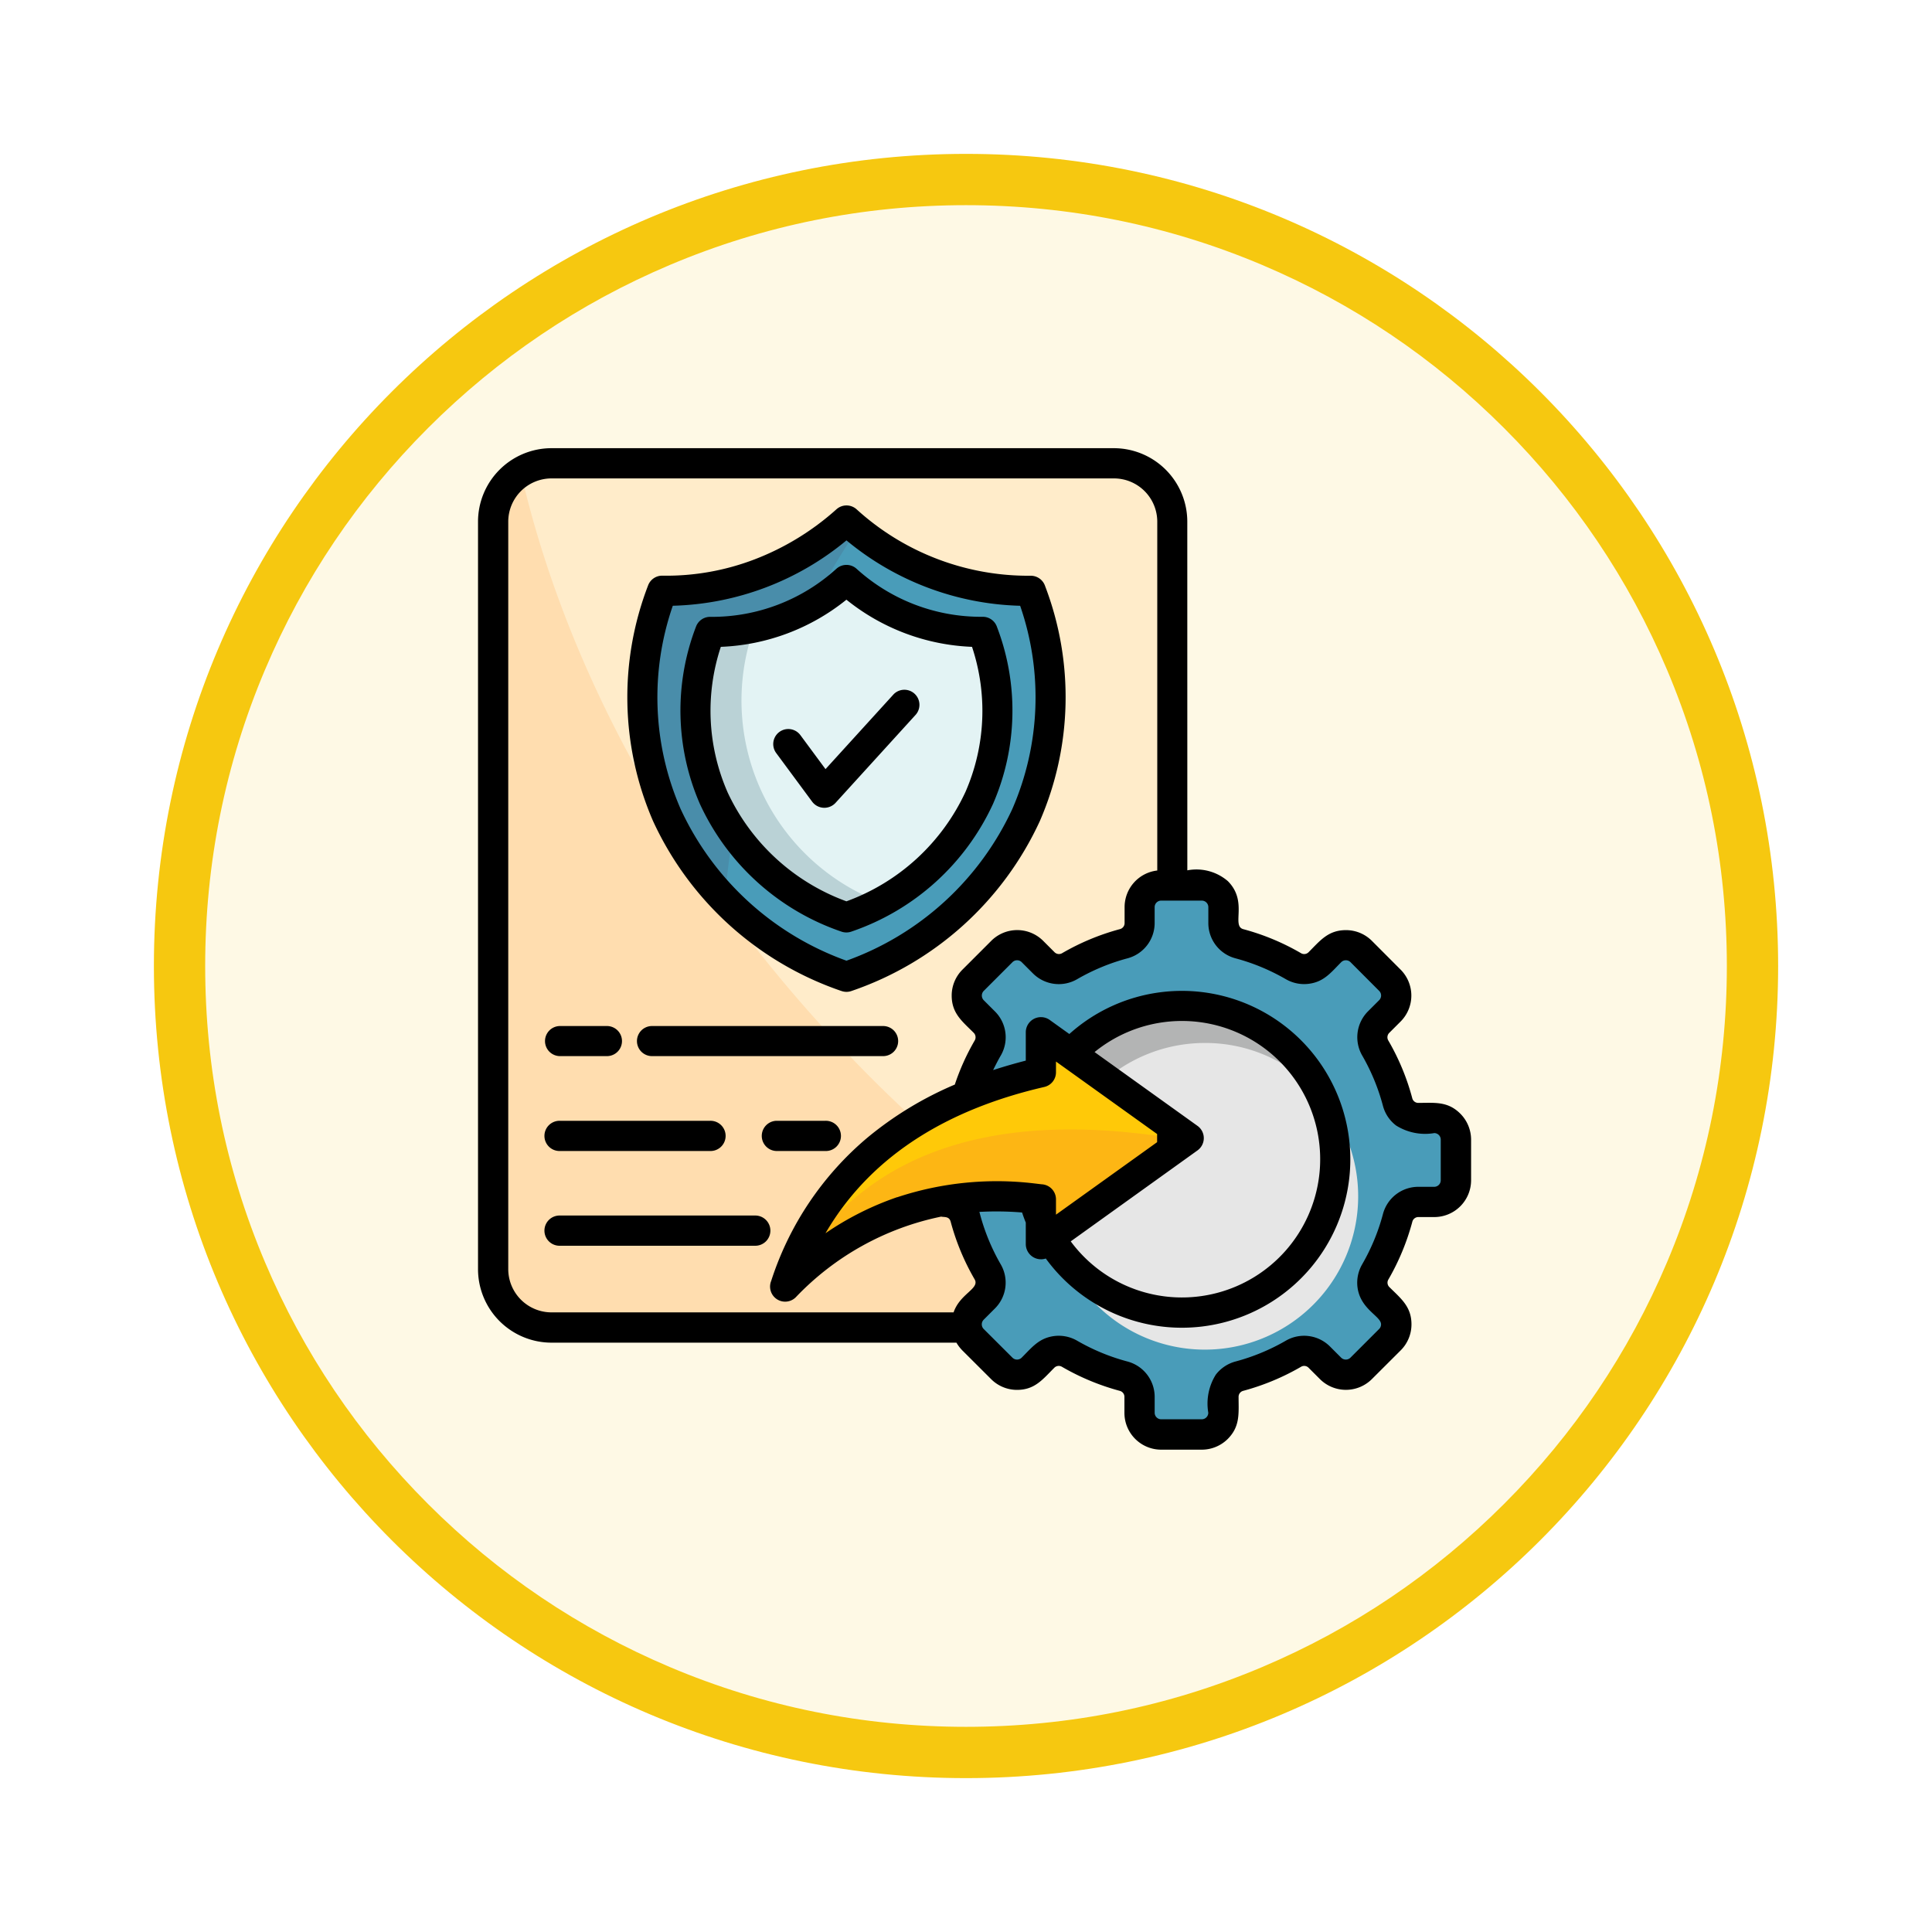 <svg xmlns="http://www.w3.org/2000/svg" xmlns:xlink="http://www.w3.org/1999/xlink" width="113" height="113" viewBox="0 0 113 113">
  <defs>
    <filter id="Trazado_982547" x="0" y="-0.001" width="113" height="113" filterUnits="userSpaceOnUse">
      <feOffset dy="3" input="SourceAlpha"/>
      <feGaussianBlur stdDeviation="3" result="blur"/>
      <feFlood flood-opacity="0.161"/>
      <feComposite operator="in" in2="blur"/>
      <feComposite in="SourceGraphic"/>
    </filter>
  </defs>
  <g id="Grupo_1226187" data-name="Grupo 1226187" transform="translate(-1216.232 -10517.926)">
    <g id="Grupo_1225531" data-name="Grupo 1225531" transform="translate(0 9222.583)">
      <g id="Grupo_1225179" data-name="Grupo 1225179" transform="translate(0 -3445.654)">
        <g id="Grupo_1224650" data-name="Grupo 1224650" transform="translate(0 1927)">
          <g id="Grupo_1224294" data-name="Grupo 1224294" transform="translate(0.723 859.245)">
            <g id="Grupo_1224094" data-name="Grupo 1224094" transform="translate(541.51 -2620.317)">
              <g id="Grupo_1223184" data-name="Grupo 1223184" transform="translate(683 4581.069)">
                <g id="Grupo_1211216" data-name="Grupo 1211216" transform="translate(0)">
                  <g id="Grupo_1210737" data-name="Grupo 1210737">
                    <g id="Grupo_1210537" data-name="Grupo 1210537">
                      <g id="Grupo_1164202" data-name="Grupo 1164202">
                        <g id="Grupo_1158168" data-name="Grupo 1158168">
                          <g id="Grupo_1152576" data-name="Grupo 1152576">
                            <g id="Grupo_1148633" data-name="Grupo 1148633">
                              <g id="Grupo_1148525" data-name="Grupo 1148525">
                                <g transform="matrix(1, 0, 0, 1, -9, -6)" filter="url(#Trazado_982547)">
                                  <g id="Trazado_982547-2" data-name="Trazado 982547" transform="translate(9 6)" fill="#fef9e5">
                                    <path d="M 47.5 93.5 C 41.289 93.5 35.265 92.284 29.595 89.886 C 24.118 87.569 19.198 84.252 14.973 80.027 C 10.748 75.802 7.431 70.882 5.114 65.405 C 2.716 59.735 1.5 53.711 1.5 47.5 C 1.5 41.289 2.716 35.265 5.114 29.595 C 7.431 24.118 10.748 19.198 14.973 14.973 C 19.198 10.748 24.118 7.431 29.595 5.114 C 35.265 2.716 41.289 1.5 47.5 1.5 C 53.711 1.5 59.735 2.716 65.405 5.114 C 70.882 7.431 75.802 10.748 80.027 14.973 C 84.252 19.198 87.569 24.118 89.886 29.595 C 92.284 35.265 93.5 41.289 93.5 47.5 C 93.5 53.711 92.284 59.735 89.886 65.405 C 87.569 70.882 84.252 75.802 80.027 80.027 C 75.802 84.252 70.882 87.569 65.405 89.886 C 59.735 92.284 53.711 93.5 47.5 93.5 Z" stroke="none"/>
                                    <path d="M 47.5 3 C 41.491 3 35.664 4.176 30.18 6.496 C 24.881 8.737 20.122 11.946 16.034 16.034 C 11.946 20.122 8.737 24.881 6.496 30.18 C 4.176 35.664 3 41.491 3 47.5 C 3 53.509 4.176 59.336 6.496 64.82 C 8.737 70.119 11.946 74.878 16.034 78.966 C 20.122 83.054 24.881 86.263 30.18 88.504 C 35.664 90.824 41.491 92 47.5 92 C 53.509 92 59.336 90.824 64.82 88.504 C 70.119 86.263 74.878 83.054 78.966 78.966 C 83.054 74.878 86.263 70.119 88.504 64.82 C 90.824 59.336 92 53.509 92 47.5 C 92 41.491 90.824 35.664 88.504 30.18 C 86.263 24.881 83.054 20.122 78.966 16.034 C 74.878 11.946 70.119 8.737 64.82 6.496 C 59.336 4.176 53.509 3 47.5 3 M 47.5 -7.62939453125e-06 C 73.734 -7.62939453125e-06 95 21.266 95 47.5 C 95 73.734 73.734 95 47.5 95 C 21.266 95 -7.62939453125e-06 73.734 -7.62939453125e-06 47.5 C -7.62939453125e-06 21.266 21.266 -7.62939453125e-06 47.5 -7.62939453125e-06 Z" stroke="none" fill="#f6c810"/>
                                  </g>
                                </g>
                              </g>
                            </g>
                          </g>
                        </g>
                      </g>
                    </g>
                  </g>
                </g>
              </g>
            </g>
          </g>
        </g>
      </g>
    </g>
    <g id="policy_17773169" transform="translate(1219.331 10510.97)">
      <g id="Grupo_1226186" data-name="Grupo 1226186" transform="translate(25.744 34.054)">
        <path id="Trazado_1054931" data-name="Trazado 1054931" d="M35.267,90.715h32.9a3.42,3.42,0,0,0,3.409-3.409V43.577a3.418,3.418,0,0,0-3.409-3.407h-32.9a3.415,3.415,0,0,0-3.407,3.407V87.306a3.417,3.417,0,0,0,3.407,3.409Z" transform="translate(-31.86 -40.17)" fill="#ffddaf" fill-rule="evenodd"/>
        <path id="Trazado_1054932" data-name="Trazado 1054932" d="M82.2,89.159a3.387,3.387,0,0,0,.552-1.853V43.577a3.418,3.418,0,0,0-3.409-3.407h-32.9a3.378,3.378,0,0,0-1.792.511c2.676,11.65,9.271,23.843,19.42,34.341A80.535,80.535,0,0,0,82.2,89.159Z" transform="translate(-43.036 -40.17)" fill="#ffecca" fill-rule="evenodd"/>
        <path id="Trazado_1054933" data-name="Trazado 1054933" d="M238.5,235.79h2.379a1.265,1.265,0,0,1,1.266,1.263v.926a1.25,1.25,0,0,0,.938,1.221,12.877,12.877,0,0,1,3.148,1.306,1.255,1.255,0,0,0,1.527-.2l.655-.655a1.261,1.261,0,0,1,1.785,0l1.685,1.681a1.272,1.272,0,0,1,0,1.789l-.655.655a1.248,1.248,0,0,0-.2,1.525,13.074,13.074,0,0,1,1.306,3.152,1.253,1.253,0,0,0,1.221.938h.926a1.266,1.266,0,0,1,1.263,1.263v2.379a1.268,1.268,0,0,1-1.266,1.266h-.923a1.25,1.25,0,0,0-1.221.938,13.027,13.027,0,0,1-1.306,3.148,1.25,1.25,0,0,0,.2,1.527l.655.655a1.268,1.268,0,0,1,0,1.785l-1.685,1.685a1.268,1.268,0,0,1-1.785,0l-.655-.655a1.252,1.252,0,0,0-1.527-.2,13.047,13.047,0,0,1-3.148,1.306,1.249,1.249,0,0,0-.938,1.221v.923a1.268,1.268,0,0,1-1.266,1.266H238.5a1.269,1.269,0,0,1-1.263-1.266v-.923a1.25,1.25,0,0,0-.938-1.221,13.116,13.116,0,0,1-3.152-1.306,1.247,1.247,0,0,0-1.525.2l-.655.655a1.272,1.272,0,0,1-1.789,0l-1.681-1.685a1.261,1.261,0,0,1,0-1.785l.655-.655a1.257,1.257,0,0,0,.2-1.527,12.946,12.946,0,0,1-1.306-3.148,1.249,1.249,0,0,0-1.221-.938H224.9a1.269,1.269,0,0,1-1.263-1.266v-2.379a1.268,1.268,0,0,1,1.263-1.263h.928a1.25,1.25,0,0,0,1.221-.938,12.924,12.924,0,0,1,1.306-3.152,1.252,1.252,0,0,0-.2-1.525l-.655-.655a1.265,1.265,0,0,1,0-1.789l1.681-1.681a1.265,1.265,0,0,1,1.789,0l.655.655a1.253,1.253,0,0,0,1.525.2A12.974,12.974,0,0,1,236.3,239.2a1.249,1.249,0,0,0,.938-1.221v-.926A1.265,1.265,0,0,1,238.5,235.79Z" transform="translate(-199.434 -211.099)" fill="#499cb9" fill-rule="evenodd"/>
        <path id="Trazado_1054934" data-name="Trazado 1054934" d="M288.919,291.61a8.969,8.969,0,1,1-8.969,8.969A8.97,8.97,0,0,1,288.919,291.61Z" transform="translate(-248.636 -259.873)" fill="#b3b4b4" fill-rule="evenodd"/>
        <path id="Trazado_1054935" data-name="Trazado 1054935" d="M306.453,311.99a8.968,8.968,0,1,1-6.874-3.21A8.9,8.9,0,0,1,306.453,311.99Z" transform="translate(-257.951 -274.876)" fill="#e6e6e6" fill-rule="evenodd"/>
        <path id="Trazado_1054936" data-name="Trazado 1054936" d="M182.12,313.578a17,17,0,0,0-14.96,5.106q3.274-9.817,14.96-12.534V303.8l8.647,6.2-8.647,6.2Z" transform="translate(-150.082 -270.525)" fill="#ffc908" fill-rule="evenodd"/>
        <path id="Trazado_1054937" data-name="Trazado 1054937" d="M182.12,352.946a17,17,0,0,0-14.96,5.106q6.059-11.614,23.435-8.562l-8.476,6.075Z" transform="translate(-150.082 -309.892)" fill="#fdb614" fill-rule="evenodd"/>
        <path id="Trazado_1054938" data-name="Trazado 1054938" d="M112.957,93.393c-10.373-3.852-14.047-13.839-10.78-22.576a15.766,15.766,0,0,0,10.78-4.107,15.773,15.773,0,0,0,10.78,4.107C127,79.554,123.329,89.541,112.957,93.393Z" transform="translate(-92.291 -63.36)" fill="#498daa" fill-rule="evenodd"/>
        <path id="Trazado_1054939" data-name="Trazado 1054939" d="M146.352,97.028a19.307,19.307,0,0,1-7.113-4.5,43.549,43.549,0,0,1,6.022-18.9q.822-1.422,1.71-2.755a15.667,15.667,0,0,0,10.161,3.581C160.4,83.189,156.725,93.176,146.352,97.028Z" transform="translate(-125.686 -66.995)" fill="#499cb9" fill-rule="evenodd"/>
        <path id="Trazado_1054940" data-name="Trazado 1054940" d="M134.468,113.966c-7.67-2.848-10.39-10.236-7.975-16.7a11.662,11.662,0,0,0,7.975-3.038,11.683,11.683,0,0,0,7.975,3.038C144.858,103.729,142.142,111.118,134.468,113.966Z" transform="translate(-113.802 -87.407)" fill="#bad2d6" fill-rule="evenodd"/>
        <path id="Trazado_1054941" data-name="Trazado 1054941" d="M147.769,97.011a11.857,11.857,0,0,0,5.4-2.781,11.683,11.683,0,0,0,7.975,3.038,12.569,12.569,0,0,1-6,15.81A12.628,12.628,0,0,1,147.769,97.011Z" transform="translate(-132.499 -87.407)" fill="#e3f3f4" fill-rule="evenodd"/>
      </g>
      <path id="Trazado_1054942" data-name="Trazado 1054942" d="M29.658,68.727a.88.88,0,1,1,0-1.76H32.4a.88.88,0,1,1,0,1.76Zm5.378,0a.88.88,0,1,1,0-1.76H48.553a.88.88,0,1,1,0,1.76ZM29.658,79.818a.884.884,0,1,1,0-1.767H41.046a.884.884,0,1,1,0,1.767Zm0-5.541a.884.884,0,1,1,0-1.767h8.77a.884.884,0,1,1,0,1.767Zm12.652,0a.884.884,0,0,1,0-1.767h2.863a.884.884,0,1,1,0,1.767ZM42.3,51a.88.88,0,0,1,1.414-1.048l1.47,1.989,3.982-4.376a.881.881,0,0,1,1.3,1.188l-4.7,5.166a.889.889,0,0,1-1.359-.068ZM46.1,61.44a14.14,14.14,0,0,1-8.265-7.467,13.684,13.684,0,0,1-.226-10.365.879.879,0,0,1,.855-.573,10.829,10.829,0,0,0,7.356-2.812.881.881,0,0,1,1.18,0,10.826,10.826,0,0,0,7.367,2.808.878.878,0,0,1,.848.6,13.684,13.684,0,0,1-.232,10.34,14.136,14.136,0,0,1-8.269,7.467A.88.88,0,0,1,46.1,61.44Zm-6.658-8.175a12.334,12.334,0,0,0,6.966,6.408,12.322,12.322,0,0,0,6.966-6.408,11.848,11.848,0,0,0,.379-8.476,12.478,12.478,0,0,1-7.346-2.758,12.467,12.467,0,0,1-7.346,2.758A11.882,11.882,0,0,0,39.443,53.264ZM46.1,64.913a18.822,18.822,0,0,1-11-9.928A18.2,18.2,0,0,1,34.806,41.2a.876.876,0,0,1,.855-.573,14.435,14.435,0,0,0,5.377-.955,15.419,15.419,0,0,0,4.784-2.927.881.881,0,0,1,1.18,0A14.914,14.914,0,0,0,57.174,40.63a.885.885,0,0,1,.855.608,18.181,18.181,0,0,1-.312,13.747,18.81,18.81,0,0,1-11,9.928.873.873,0,0,1-.612,0ZM36.71,54.273a17.015,17.015,0,0,0,9.7,8.873,17.019,17.019,0,0,0,9.7-8.873,16.373,16.373,0,0,0,.458-11.886A16.585,16.585,0,0,1,46.41,38.562a16.582,16.582,0,0,1-10.158,3.824A16.373,16.373,0,0,0,36.71,54.273Zm19.972,23.6a18.311,18.311,0,0,0-2.5-.035c.014.039.025.082.035.121A12.106,12.106,0,0,0,55.429,80.9a2.133,2.133,0,0,1-.34,2.59l-.655.655a.387.387,0,0,0,0,.54l1.685,1.681a.382.382,0,0,0,.536,0c.612-.612,1.016-1.149,1.9-1.266a2.152,2.152,0,0,1,1.352.275,12.054,12.054,0,0,0,2.937,1.213,2.143,2.143,0,0,1,1.592,2.075v.923a.382.382,0,0,0,.379.382H67.19a.383.383,0,0,0,.382-.382,3.185,3.185,0,0,1,.441-2.229,2.157,2.157,0,0,1,1.152-.769A12.1,12.1,0,0,0,72.1,85.375a2.137,2.137,0,0,1,2.59.336l.655.655a.387.387,0,0,0,.54,0l1.681-1.681h0a.377.377,0,0,0,.111-.271h0c0-.48-1.205-.87-1.377-2.161a2.148,2.148,0,0,1,.275-1.353,12.016,12.016,0,0,0,1.213-2.937,2.14,2.14,0,0,1,2.075-1.592v0h.926v0a.382.382,0,0,0,.379-.382V73.608a.381.381,0,0,0-.379-.379,3.192,3.192,0,0,1-2.233-.444,2.129,2.129,0,0,1-.769-1.152A12.069,12.069,0,0,0,76.579,68.7a2.144,2.144,0,0,1,.336-2.594l.655-.655a.382.382,0,0,0,0-.536l-1.681-1.685a.387.387,0,0,0-.54,0c-.608.612-1.012,1.152-1.893,1.266a2.14,2.14,0,0,1-1.352-.271,12.127,12.127,0,0,0-2.937-1.217,2.132,2.132,0,0,1-1.592-2.071v-.926a.382.382,0,0,0-.382-.379H64.814a.381.381,0,0,0-.379.379h0v.926h0a2.136,2.136,0,0,1-1.592,2.071,12.106,12.106,0,0,0-2.937,1.217,2.139,2.139,0,0,1-2.594-.34l-.655-.655a.382.382,0,0,0-.536,0l-1.685,1.685v0a.391.391,0,0,0,0,.54l.655.655v0a2.132,2.132,0,0,1,.34,2.59c-.158.271-.3.554-.444.844.616-.2,1.256-.386,1.911-.554V67.329a.886.886,0,0,1,1.424-.7l1.123.805a9.851,9.851,0,1,1-1.377,13.131.891.891,0,0,1-1.17-.837V78.463c-.08-.193-.151-.39-.216-.587Zm-4.726.24a16.244,16.244,0,0,0-8.509,4.716.881.881,0,0,1-1.441-.952A18.267,18.267,0,0,1,47.63,73.5a20.6,20.6,0,0,1,5.117-3.109,13.794,13.794,0,0,1,1.159-2.572.37.37,0,0,0-.061-.462h0c-.669-.669-1.281-1.131-1.281-2.172a2.142,2.142,0,0,1,.63-1.517h0l1.685-1.685a2.148,2.148,0,0,1,3.034,0l.655.655a.366.366,0,0,0,.462.064,13.9,13.9,0,0,1,3.364-1.4.364.364,0,0,0,.283-.369h0v-.926h0a2.155,2.155,0,0,1,1.911-2.136V37.46a2.533,2.533,0,0,0-2.526-2.522H29.15a2.532,2.532,0,0,0-2.522,2.522V81.189a2.533,2.533,0,0,0,2.522,2.526H52.675c.379-1.106,1.546-1.385,1.231-1.932a13.814,13.814,0,0,1-1.4-3.366C52.42,78.087,52.134,78.155,51.956,78.116Zm8.963-9.624,6.022,4.318a.883.883,0,0,1-.014,1.445l-7.4,5.31a8.086,8.086,0,1,0,1.395-11.073ZM49.376,76.982a18.53,18.53,0,0,1,8.021-.809l.419.05a.881.881,0,0,1,.848.884V78l5.915-4.24v-.476l-5.915-4.24v.63a.881.881,0,0,1-.687.858c-5.295,1.223-10.008,3.778-12.795,8.555a17.387,17.387,0,0,1,4.193-2.11Zm16.97-19.121a2.816,2.816,0,0,1,2.369.63c1.2,1.2.186,2.619.909,2.812a13.765,13.765,0,0,1,3.366,1.4.361.361,0,0,0,.458-.064c.669-.669,1.135-1.281,2.175-1.281a2.138,2.138,0,0,1,1.517.626l1.681,1.685a2.148,2.148,0,0,1,0,3.034l-.655.655a.366.366,0,0,0-.061.462A13.724,13.724,0,0,1,79.5,71.18a.362.362,0,0,0,.369.283c.944,0,1.706-.107,2.444.63a2.155,2.155,0,0,1,.63,1.517v2.379A2.154,2.154,0,0,1,80.8,78.14v0h-.926v0a.362.362,0,0,0-.369.279,13.94,13.94,0,0,1-1.395,3.366.36.36,0,0,0,.061.458c.673.669,1.285,1.135,1.285,2.172h0a2.141,2.141,0,0,1-.626,1.517v0L77.14,87.618a2.152,2.152,0,0,1-3.038,0l-.655-.655a.36.36,0,0,0-.458-.061,13.965,13.965,0,0,1-3.366,1.4.362.362,0,0,0-.279.369c0,.944.1,1.706-.63,2.444a2.157,2.157,0,0,1-1.521.63H64.814a2.152,2.152,0,0,1-2.147-2.151v-.923a.362.362,0,0,0-.283-.369,13.959,13.959,0,0,1-3.364-1.4.366.366,0,0,0-.462.061c-.669.669-1.131,1.285-2.172,1.285a2.136,2.136,0,0,1-1.517-.63l-1.685-1.681a2.315,2.315,0,0,1-.343-.451H29.15a4.3,4.3,0,0,1-4.29-4.294V37.46a4.3,4.3,0,0,1,4.29-4.29h32.9a4.3,4.3,0,0,1,4.294,4.29Z"/>
    </g>
  </g>
</svg>
